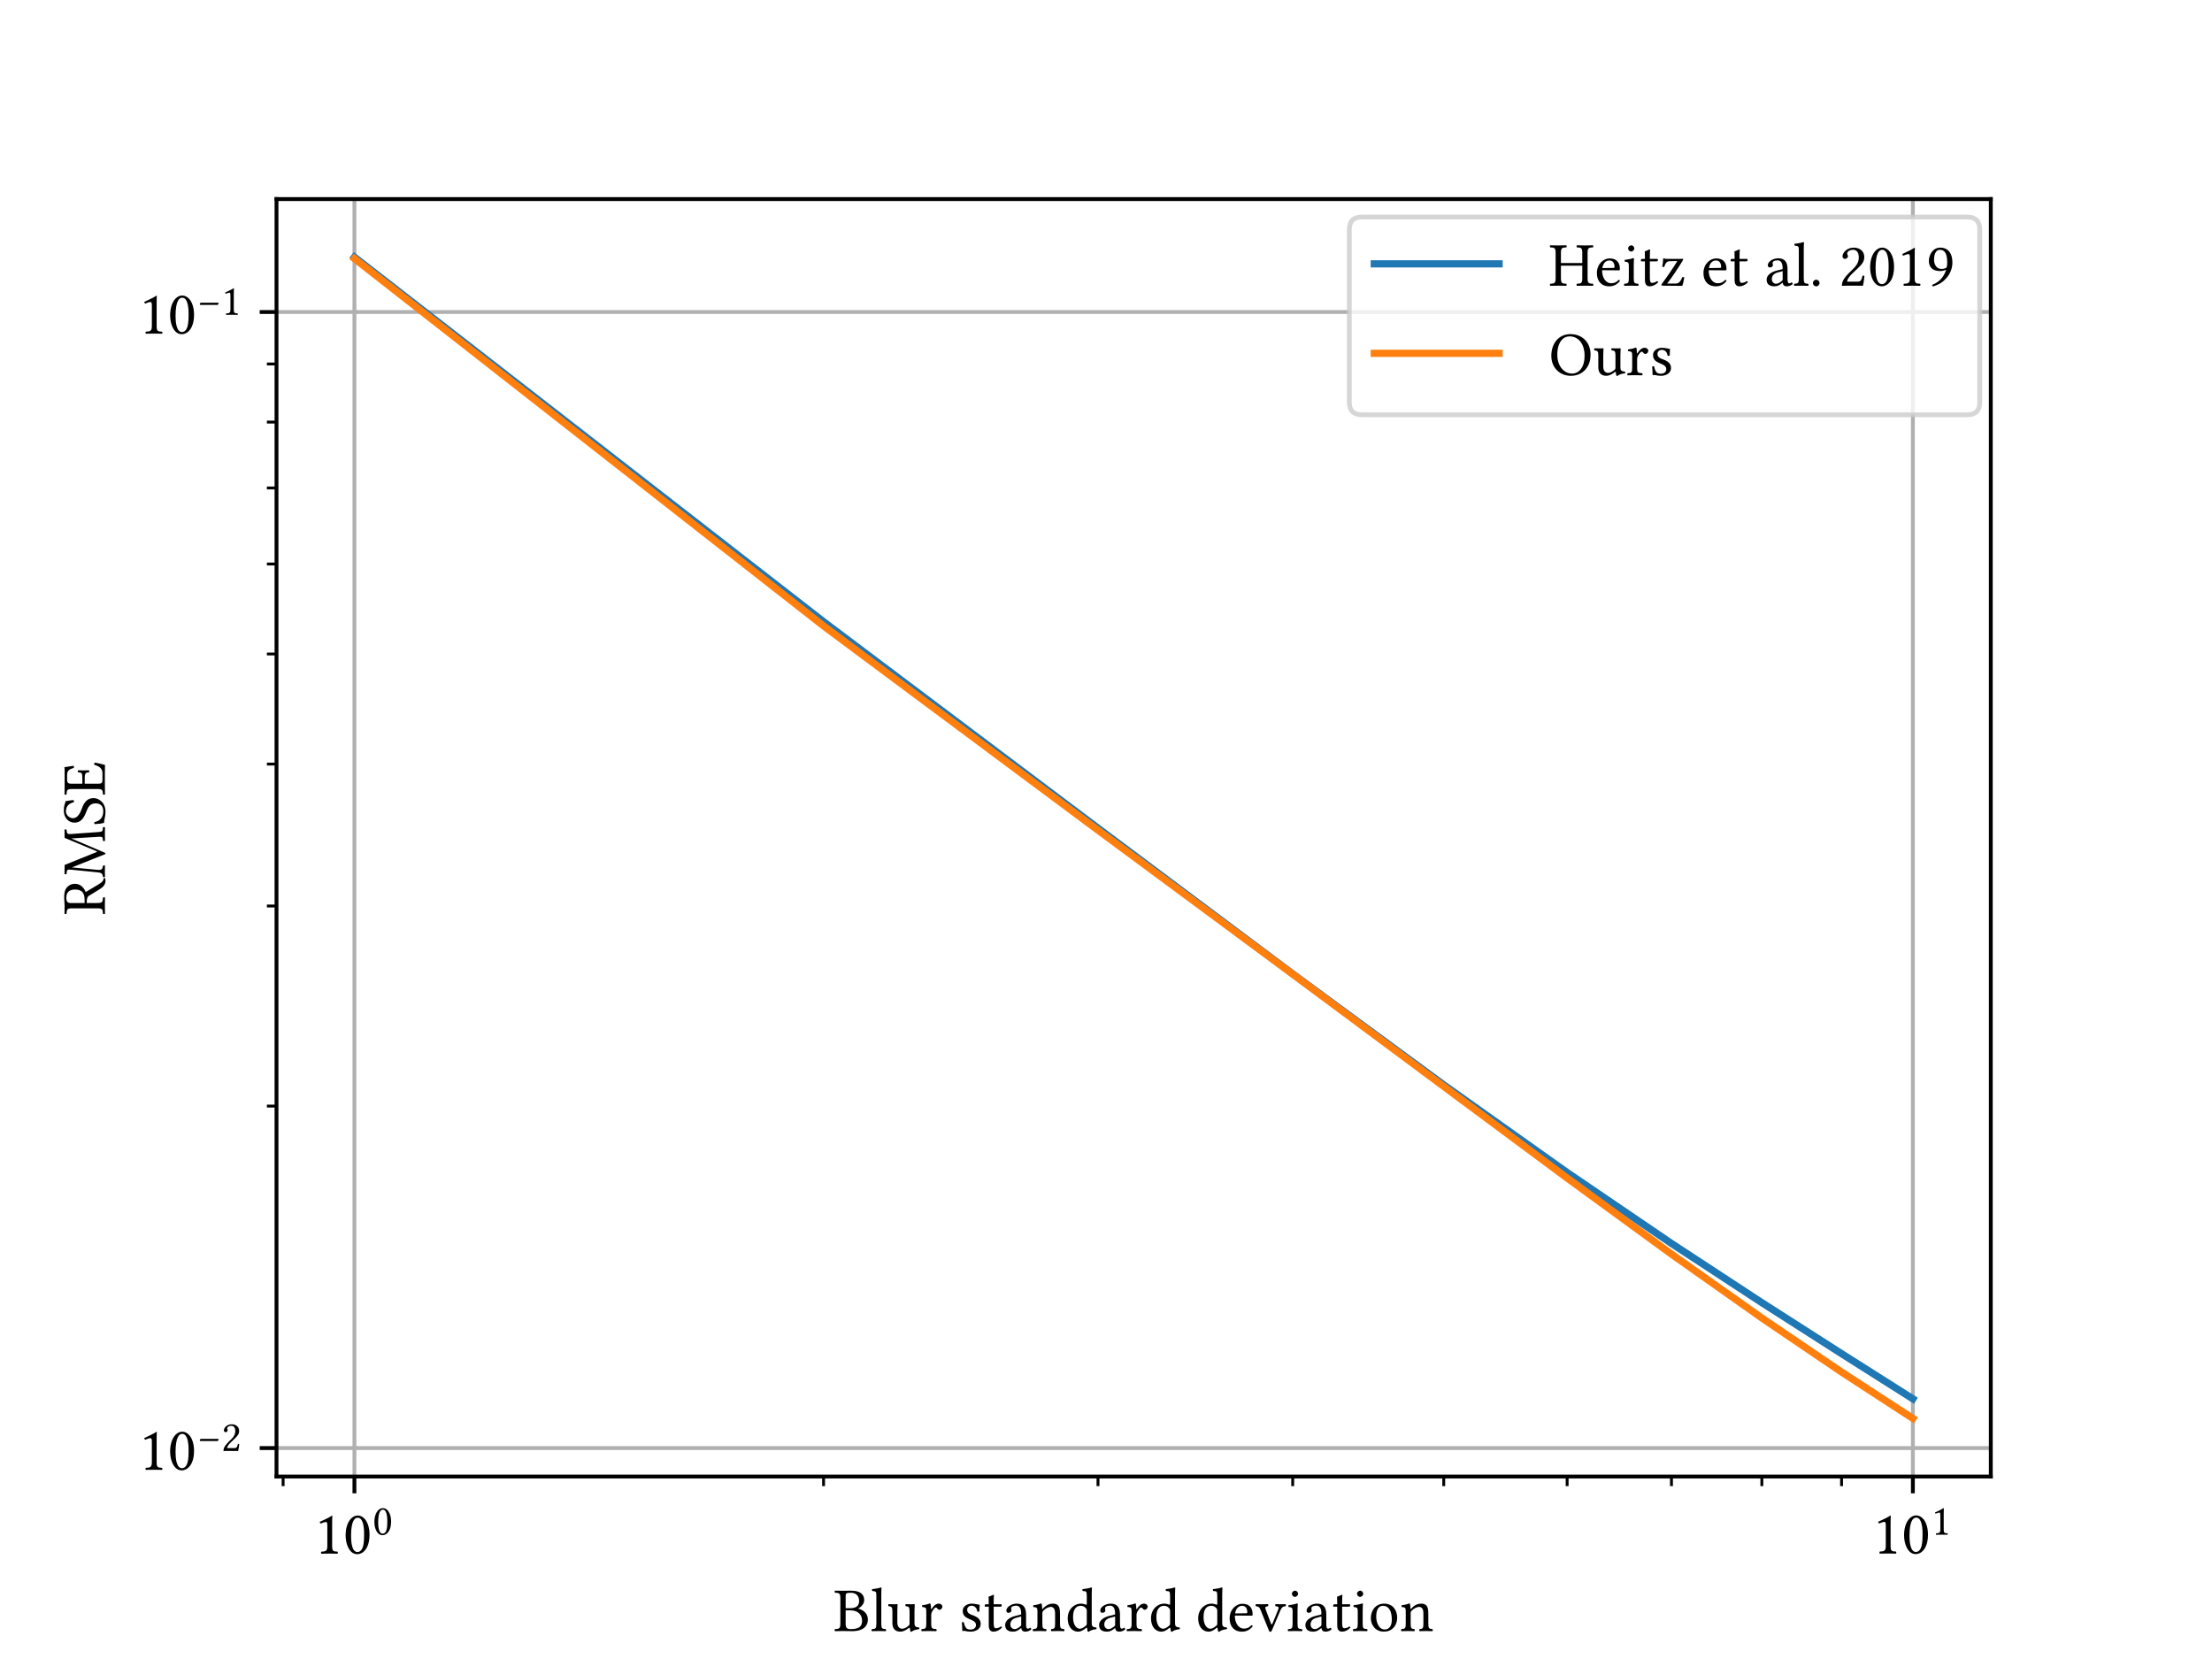 <?xml version="1.0" encoding="utf-8" standalone="no"?>
<!DOCTYPE svg PUBLIC "-//W3C//DTD SVG 1.1//EN"
  "http://www.w3.org/Graphics/SVG/1.1/DTD/svg11.dtd">
<!-- Created with matplotlib (https://matplotlib.org/) -->
<svg height="345.6pt" version="1.1" viewBox="0 0 460.8 345.6" width="460.8pt" xmlns="http://www.w3.org/2000/svg" xmlns:xlink="http://www.w3.org/1999/xlink">
 <defs>
  <style type="text/css">
*{stroke-linecap:butt;stroke-linejoin:round;}
  </style>
 </defs>
 <g id="figure_1">
  <g id="patch_1">
   <path d="M 0 345.6 
L 460.8 345.6 
L 460.8 0 
L 0 0 
z
" style="fill:#ffffff;"/>
  </g>
  <g id="axes_1">
   <g id="patch_2">
    <path d="M 57.6 307.584 
L 414.72 307.584 
L 414.72 41.472 
L 57.6 41.472 
z
" style="fill:#ffffff;"/>
   </g>
   <g id="matplotlib.axis_1">
    <g id="xtick_1">
     <g id="line2d_1">
      <path clip-path="url(#p12921c9804)" d="M 73.833 307.584 
L 73.833 41.472 
" style="fill:none;stroke:#b0b0b0;stroke-linecap:square;stroke-width:0.8;"/>
     </g>
     <g id="line2d_2">
      <defs>
       <path d="M 0 0 
L 0 3.5 
" id="ma6a645a3b0" style="stroke:#000000;stroke-width:0.8;"/>
      </defs>
      <g>
       <use style="stroke:#000000;stroke-width:0.8;" x="73.833" xlink:href="#ma6a645a3b0" y="307.584"/>
      </g>
     </g>
     <g id="text_1">
      <!-- $\mathdefault{10^{0}}$ -->
      <defs>
       <path d="M 28.797 12.203 
L 28.797 46.906 
C 28.797 52.906 28.906 59 29.094 60.297 
C 29.094 60.703 28.797 60.797 28.5 60.797 
C 22.906 57.297 17.703 54.906 8.906 50.797 
C 9 49.594 9.5 48.703 10.406 48.094 
C 14.906 50 17.203 50.594 19.094 50.594 
C 20.703 50.594 21.094 48.203 21.094 44.797 
L 21.094 12.203 
C 21.094 3.906 18.406 3.406 11.406 3.094 
C 10.797 2.5 10.797 0.406 11.406 -0.203 
C 16.297 -0.094 19.797 0 25.297 0 
C 30 0 32.5 -0.094 37.5 -0.203 
C 38.094 0.406 38.094 2.5 37.5 3.094 
C 30.5 3.406 28.797 3.906 28.797 12.203 
z
" id="LinLibertineO-49"/>
       <path d="M 23.203 57.5 
C 24.906 57.5 26.5 56.906 27.703 55.797 
C 30.797 53.203 33.5 45.594 33.5 32.203 
C 33.5 23 33.203 16.703 31.797 11.594 
C 29.594 3.406 24.703 2.5 22.906 2.5 
C 13.594 2.5 12.594 19.594 12.594 28.297 
C 12.594 52.906 18.703 57.5 23.203 57.5 
z
M 22.797 -1 
C 30.5 -1 42.203 6.797 42.203 30.297 
C 42.203 40.203 39.797 48.703 35.406 54.5 
C 32.703 57.906 28.594 61 23.203 61 
C 13.297 61 3.906 49.203 3.906 29.406 
C 3.906 18.703 7.094 8.594 12.594 3.203 
C 15.5 0.297 18.906 -1 22.797 -1 
z
" id="LinLibertineO-48"/>
      </defs>
      <g transform="translate(65.448 323.658)scale(0.13 -0.13)">
       <use transform="translate(0 0.134)" xlink:href="#LinLibertineO-49"/>
       <use transform="translate(46.5 0.134)" xlink:href="#LinLibertineO-48"/>
       <use transform="translate(93.754 30.3)scale(0.7)" xlink:href="#LinLibertineO-48"/>
      </g>
     </g>
    </g>
    <g id="xtick_2">
     <g id="line2d_3">
      <path clip-path="url(#p12921c9804)" d="M 398.487 307.584 
L 398.487 41.472 
" style="fill:none;stroke:#b0b0b0;stroke-linecap:square;stroke-width:0.8;"/>
     </g>
     <g id="line2d_4">
      <g>
       <use style="stroke:#000000;stroke-width:0.8;" x="398.487" xlink:href="#ma6a645a3b0" y="307.584"/>
      </g>
     </g>
     <g id="text_2">
      <!-- $\mathdefault{10^{1}}$ -->
      <g transform="translate(390.102 323.658)scale(0.13 -0.13)">
       <use transform="translate(0 0.277)" xlink:href="#LinLibertineO-49"/>
       <use transform="translate(46.5 0.277)" xlink:href="#LinLibertineO-48"/>
       <use transform="translate(93.754 30.442)scale(0.7)" xlink:href="#LinLibertineO-49"/>
      </g>
     </g>
    </g>
    <g id="xtick_3">
     <g id="line2d_5">
      <defs>
       <path d="M 0 0 
L 0 2 
" id="m48aa718a29" style="stroke:#000000;stroke-width:0.6;"/>
      </defs>
      <g>
       <use style="stroke:#000000;stroke-width:0.6;" x="58.977" xlink:href="#m48aa718a29" y="307.584"/>
      </g>
     </g>
    </g>
    <g id="xtick_4">
     <g id="line2d_6">
      <g>
       <use style="stroke:#000000;stroke-width:0.6;" x="171.563" xlink:href="#m48aa718a29" y="307.584"/>
      </g>
     </g>
    </g>
    <g id="xtick_5">
     <g id="line2d_7">
      <g>
       <use style="stroke:#000000;stroke-width:0.6;" x="228.732" xlink:href="#m48aa718a29" y="307.584"/>
      </g>
     </g>
    </g>
    <g id="xtick_6">
     <g id="line2d_8">
      <g>
       <use style="stroke:#000000;stroke-width:0.6;" x="269.294" xlink:href="#m48aa718a29" y="307.584"/>
      </g>
     </g>
    </g>
    <g id="xtick_7">
     <g id="line2d_9">
      <g>
       <use style="stroke:#000000;stroke-width:0.6;" x="300.757" xlink:href="#m48aa718a29" y="307.584"/>
      </g>
     </g>
    </g>
    <g id="xtick_8">
     <g id="line2d_10">
      <g>
       <use style="stroke:#000000;stroke-width:0.6;" x="326.463" xlink:href="#m48aa718a29" y="307.584"/>
      </g>
     </g>
    </g>
    <g id="xtick_9">
     <g id="line2d_11">
      <g>
       <use style="stroke:#000000;stroke-width:0.6;" x="348.198" xlink:href="#m48aa718a29" y="307.584"/>
      </g>
     </g>
    </g>
    <g id="xtick_10">
     <g id="line2d_12">
      <g>
       <use style="stroke:#000000;stroke-width:0.6;" x="367.025" xlink:href="#m48aa718a29" y="307.584"/>
      </g>
     </g>
    </g>
    <g id="xtick_11">
     <g id="line2d_13">
      <g>
       <use style="stroke:#000000;stroke-width:0.6;" x="383.632" xlink:href="#m48aa718a29" y="307.584"/>
      </g>
     </g>
    </g>
    <g id="text_3">
     <!-- Blur standard deviation -->
     <defs>
      <path d="M 19.094 55 
C 19.094 60.297 19.094 61.297 27.797 61.297 
C 33.406 61.297 40.703 58.297 40.703 48.094 
C 40.703 39.594 34.797 36.594 26.5 36.594 
L 19.094 36.594 
z
M 19.094 33.203 
L 26 33.203 
C 39.703 33.203 45.406 25.5 45.406 16.5 
C 45.406 9.203 42.594 3.094 27.406 3.094 
C 20.406 3.094 19.094 5.703 19.094 11.797 
z
M 14.797 64.5 
C 11.203 64.5 5.797 64.594 1.906 64.703 
C 1.297 64.094 1.297 62 1.906 61.406 
C 8.906 61.094 10.594 60.594 10.594 52.297 
L 10.594 12.203 
C 10.594 3.906 8.906 3.406 1.906 3.094 
C 1.297 2.5 1.297 0.406 1.906 -0.203 
C 5.797 -0.094 11.094 0 14.906 0 
C 18.406 0 21.094 -0.203 29.5 -0.203 
C 49.406 -0.203 54.703 9.797 54.703 18.406 
C 54.703 28 48 33.5 39.297 36 
L 39.297 36.203 
C 44.297 38.703 48.797 43.797 48.797 49.297 
C 48.797 56 45.906 64.703 27.297 64.703 
C 23.797 64.703 18.406 64.5 14.797 64.5 
z
" id="LinLibertineO-66"/>
      <path d="M 9.5 12.203 
C 9.5 3.906 8.406 3.406 2.297 3.094 
C 1.703 2.5 1.703 0.406 2.297 -0.203 
C 5.797 -0.094 9.5 0 13.5 0 
C 17.5 0 21.297 -0.094 24.594 -0.203 
C 25.203 0.406 25.203 2.5 24.594 3.094 
C 18.5 3.406 17.406 3.906 17.406 12.203 
L 17.406 58.297 
C 17.406 64.797 17.797 68.797 17.797 68.797 
C 17.797 69.5 17.406 69.797 16.5 69.797 
C 14 68.797 6.5 67.406 2.5 67.094 
C 2.297 66.297 2.5 64.703 3.094 64.094 
C 8.906 63.703 9.5 63.406 9.5 55.906 
z
" id="LinLibertineO-108"/>
      <path d="M 21.703 -1 
C 25.594 -1 30.297 1 35.203 5 
C 35.703 5.406 36.594 5.594 36.703 4.906 
C 36.906 2.297 37.797 -1 37.797 -1 
C 38.594 -1.297 39 -1.297 39.703 -1 
C 41.906 0.797 45.406 2.297 51.5 3 
C 52.094 3.594 52.094 5.094 51.5 5.703 
C 45.094 6.203 44.203 8.094 44.203 13 
L 44.203 32.203 
C 44.203 35.203 44.594 42.5 44.594 42.5 
C 44.594 42.797 44.297 43.094 43.797 43.094 
C 43.297 43 41.797 42.906 40.297 42.906 
C 37.094 42.906 33.5 43 30.094 43.094 
C 29.5 42.5 29.5 40.406 30.094 39.797 
C 35 39.5 36.297 38.297 36.297 31.703 
L 36.297 12.406 
C 36.297 10.5 36.094 9.703 34.703 8.5 
C 31 5.297 27.203 3.703 24.703 3.703 
C 21.703 3.703 16.703 5.094 16.703 14 
L 16.703 32.203 
C 16.703 35.203 17.094 42.5 17.094 42.5 
C 17.094 42.797 16.797 43.094 16.297 43.094 
C 15.797 43 14.297 42.906 12.797 42.906 
C 9.594 42.906 6 43 2.594 43.094 
C 2 42.5 2 40.406 2.594 39.797 
C 7.406 39.406 8.797 38.297 8.797 31.797 
L 8.797 12.594 
C 8.797 5.703 11.797 -1 21.703 -1 
z
" id="LinLibertineO-117"/>
      <path d="M 17.594 35.797 
C 17.406 39.797 17.203 42.297 16.797 43.406 
C 16.5 43.797 16.406 44.203 15.594 44.203 
C 12.797 43.094 10.203 42.203 3.297 41.297 
C 3.094 40.703 3.297 39.094 3.5 38.5 
C 8.906 38 10 37.5 10 31.703 
L 10 12.203 
C 10 3.906 8.797 3.5 2.594 3.094 
C 2 2.5 2 0.406 2.594 -0.203 
C 6.094 -0.094 10 0 14 0 
C 18 0 22.594 -0.094 26.094 -0.203 
C 26.703 0.406 26.703 2.5 26.094 3.094 
C 19.094 3.594 17.906 3.906 17.906 12.203 
L 17.906 26.094 
C 17.906 28.703 19.094 31 20.297 32.797 
C 21.406 34.406 23.703 37.703 24.906 37.703 
C 25.797 37.703 26.703 37.406 27.406 36.406 
C 28.203 35.406 29.297 34.094 31.094 34.094 
C 33.5 34.094 35.797 36.594 35.797 39.094 
C 35.797 41 34 43.906 29.797 43.906 
C 25.094 43.906 21 39.5 18.703 35.594 
C 18.094 34.5 17.594 35.297 17.594 35.797 
z
" id="LinLibertineO-114"/>
      <path id="LinLibertineO-32"/>
      <path d="M 4.797 13.797 
C 5.203 8.906 5.5 4.203 5.5 0 
C 6.5 0.203 7.5 0.297 8 0.297 
C 8.703 0.297 9.297 0.297 10 0.094 
C 12.703 -0.594 15.406 -1 19.094 -1 
C 24.703 -1 35 1.703 35 11.594 
C 35 18.406 30.094 22.406 23.297 24.906 
C 17.203 27.094 13.297 28.703 13.297 34.203 
C 13.297 38.297 16.906 40.594 20.297 40.594 
C 22.5 40.594 28.297 39.797 29.594 31.297 
C 30.203 30.703 32.203 30.797 32.797 31.406 
C 33.094 35 33.297 38.703 33.406 42 
C 30.297 42.5 25.5 43.906 20.297 43.906 
C 12.906 43.906 6.203 39.094 6.203 32.703 
C 6.203 25.406 9.5 22.297 17.203 19.094 
C 25.5 15.703 27.406 13.594 27.406 9.297 
C 27.406 4.406 22.594 2.297 18.906 2.297 
C 15 2.297 12.797 3.594 11.797 4.703 
C 9.594 7 8.5 11.406 7.906 13.906 
C 7.297 14.5 5.406 14.406 4.797 13.797 
z
" id="LinLibertineO-115"/>
      <path d="M 4.297 42.906 
C 2.906 42.906 2.5 41.703 2.5 40.906 
L 2.5 39.594 
C 2.5 39.094 2.594 39 3 39 
L 8.906 39 
L 8.906 8.906 
C 8.906 1.797 12 -1 16.594 -1 
C 21.203 -1 26.203 1.203 30.094 5.594 
C 29.906 6.594 29.297 7.203 28.297 7.297 
C 25.703 5.297 22.703 4.5 20.094 4.5 
C 17.406 4.5 16.797 7.5 16.797 13.703 
L 16.797 39 
L 27.203 39 
C 28.203 39 29.594 39.406 29.594 40.297 
L 29.594 42.297 
C 29.594 42.703 29.297 42.906 28.797 42.906 
L 16.797 42.906 
L 16.797 46.797 
C 16.797 53.297 17.203 57.297 17.203 57.297 
C 17.203 57.906 16.906 58.094 16.406 58.094 
C 15.906 58.094 15.094 57.703 14.203 57.203 
C 13 56.594 12 56.203 10.797 55.797 
C 9.594 55.5 8.594 55.094 8.594 54.5 
C 8.594 53.297 8.906 54 8.906 42.906 
z
" id="LinLibertineO-116"/>
      <path d="M 29.297 23.297 
L 29.297 10.094 
C 29.297 8.797 28.703 8.094 27.906 7.5 
C 25.297 5.406 21.906 3.094 19.094 3.094 
C 14.094 3.094 11.906 7.094 11.906 10.203 
C 11.906 14.703 14 19.297 21.406 21.203 
z
M 29.297 4.797 
C 29.906 1.703 30.906 -1 36 -1 
C 39.797 -1 43.406 0.703 45.5 2.703 
C 45.297 3.906 44.906 4.703 43.797 5.406 
C 43 4.703 41.297 3.797 40.094 3.797 
C 37.203 3.797 37.094 7.703 37.094 12.297 
L 37.094 27 
C 37.094 41.203 29.297 43.906 22 43.906 
C 13.797 43.906 5.5 38.5 5.5 32.797 
C 5.5 30.406 6.703 29.203 9 29.203 
C 11.906 29.203 13.703 31.297 13.703 32.594 
C 13.703 33.297 13.594 34 13.406 34.406 
C 13.297 34.703 13.203 35.297 13.203 36.406 
C 13.203 39.5 17.406 40.594 21.203 40.594 
C 24.594 40.594 29.297 38.906 29.297 27.594 
C 29.297 26.906 29 26.5 28.703 26.406 
L 20.094 24.297 
C 10.5 21.906 3.594 16.594 3.594 9.797 
C 3.594 1.594 9.203 -1 16.203 -1 
C 19.594 -1 22.703 -0.203 27.094 3.203 
L 29.094 4.797 
z
" id="LinLibertineO-97"/>
      <path d="M 18.406 35.797 
C 17.703 35.094 17.203 34.797 17.203 35.797 
C 17.094 38.5 16.797 42.297 16.406 43.406 
C 16.094 43.797 16 44.203 15.203 44.203 
C 12.406 43.094 9.797 42.203 2.906 41.297 
C 2.703 40.703 2.906 39.094 3.094 38.5 
C 8.5 38 9.594 37.5 9.594 31.703 
L 9.594 12.203 
C 9.594 4 8.594 3.594 2.594 3.094 
C 2 2.5 2 0.406 2.594 -0.203 
C 5.594 -0.094 9.594 0 13.594 0 
C 17.594 0 20.594 -0.094 23.594 -0.203 
C 24.203 0.406 24.203 2.5 23.594 3.094 
C 18.5 3.594 17.5 4 17.5 12.203 
L 17.5 28.594 
C 17.5 30.703 18.406 31.906 19.203 32.797 
C 23 36.5 27.5 38.703 31.406 38.703 
C 33.406 38.703 35.5 37.406 36.703 35.094 
C 37.703 33.094 37.906 30.406 37.906 27.406 
L 37.906 12.203 
C 37.906 4 36.906 3.594 31.703 3.094 
C 31.203 2.5 31.203 0.406 31.703 -0.203 
C 34.703 -0.094 37.906 0 41.906 0 
C 45.906 0 49.5 -0.094 52.5 -0.203 
C 53 0.406 53 2.5 52.5 3.094 
C 46.906 3.594 45.797 4 45.797 12.203 
L 45.797 27.094 
C 45.797 32.594 45.406 37.406 43.094 40.5 
C 41.406 42.703 38.297 43.906 34.797 43.906 
C 29.906 43.906 24.297 42.594 18.406 35.797 
z
" id="LinLibertineO-110"/>
      <path d="M 34.5 12.406 
C 34.5 10.5 34.297 9.703 32.906 8.5 
C 29.203 5.297 26 3.703 23.5 3.703 
C 18.094 3.703 12.5 9.594 12.5 22.094 
C 12.5 29.297 13.906 33.297 15.406 35.406 
C 18.5 40.094 22.703 40.406 24.703 40.406 
C 28.297 40.406 30.797 39.094 32.797 36.797 
C 34.203 35.203 34.5 34.5 34.5 31.406 
z
M 33.406 5 
C 33.797 5.406 34.797 5.594 34.906 4.906 
C 35.094 2.406 36 -1 36 -1 
C 36.797 -1.297 37.297 -1.297 37.906 -1 
C 40.094 0.797 43.594 2.297 49.703 3 
C 50.297 3.594 50.297 5.094 49.703 5.703 
C 43.297 6.203 42.406 8.094 42.406 13 
L 42.406 58.297 
C 42.406 64.797 42.797 68.797 42.797 68.797 
C 42.797 69.5 42.406 69.797 41.5 69.797 
C 39 68.797 31.5 67.406 27.5 67.094 
C 27.297 66.297 27.5 64.703 28.094 64.094 
C 33.297 63.797 34.5 64.297 34.5 55.906 
L 34.5 43.094 
C 34.5 42.406 34.297 42.203 33.594 42.203 
C 33.203 42.203 29.094 43.906 25.797 43.906 
C 19.203 43.906 14.797 41.703 10.797 37.906 
C 6.5 33.594 3.906 27.703 3.906 20.297 
C 3.906 8 10.094 -1 20.906 -1 
C 24.797 -1 28.5 1 33.406 5 
z
" id="LinLibertineO-100"/>
      <path d="M 12.406 28.203 
C 14.297 39.5 21.297 40.406 23.703 40.406 
C 27.5 40.406 32 38.297 32 29.906 
C 32 29 31.594 28.5 30.5 28.5 
z
M 38.594 9.297 
C 34.906 5.5 32 3.906 26.203 3.906 
C 22.594 3.906 18.406 6 15.297 11.094 
C 13.297 14.406 12.094 19 12.094 24.797 
L 38.703 24.594 
C 39.906 24.594 40.594 25.203 40.594 26.297 
C 40.594 34.703 37.594 43.703 23.703 43.703 
C 15 43.703 3.703 35.406 3.703 20.203 
C 3.703 14.594 5.094 9.203 8.406 5.406 
C 11.797 1.406 16.5 -1 23.703 -1 
C 31.297 -1 36.703 2.5 40.703 7.703 
C 40.406 8.703 39.797 9.203 38.594 9.297 
z
" id="LinLibertineO-101"/>
      <path d="M 32.5 39.797 
C 37.906 39.406 38.406 38.094 36.297 33.094 
L 28.297 13.5 
C 26.594 9.5 26.094 9.594 24.594 13.797 
L 17.297 33.094 
C 15.594 37.906 15.094 39.094 20.5 39.797 
C 21.094 40.406 21.094 42.5 20.5 43.094 
C 17.203 43 13.703 42.906 10.406 42.906 
C 7.094 42.906 4.094 43 1.094 43.094 
C 0.5 42.5 0.5 40.406 1.094 39.797 
C 6.406 39.094 7.094 37.5 9.094 32.5 
L 21.906 0.906 
C 22.5 -0.594 23.094 -1.203 24.406 -1.203 
C 25.406 -1.203 26 -0.594 26.797 1.094 
L 40.094 32.406 
C 42 36.703 43.094 39.297 48.703 39.797 
C 49.297 40.406 49.297 42.5 48.703 43.094 
C 46.703 43 44.297 42.906 41.703 42.906 
C 38.406 42.906 35 43 32.5 43.094 
C 31.906 42.5 31.906 40.406 32.5 39.797 
z
" id="LinLibertineO-118"/>
      <path d="M 9 59.906 
C 9 57.297 11.406 54.703 13.797 54.703 
C 16.594 54.703 19 57.297 19 59.5 
C 19 61.906 16.906 64.703 14.203 64.703 
C 11.797 64.703 9 62.297 9 59.906 
z
M 18.094 12.203 
L 18.094 32.094 
C 18.094 37.094 18.5 43.5 18.5 43.5 
C 18.5 43.906 18 44.203 17.203 44.203 
C 14.297 43.094 10.406 42.203 3.5 41.297 
C 3.297 40.703 3.5 39.094 3.703 38.5 
C 9.094 37.906 10.203 37.406 10.203 31.703 
L 10.203 12.203 
C 10.203 3.906 9.094 3.594 3 3.094 
C 2.406 2.5 2.406 0.406 3 -0.203 
C 6.297 -0.094 10.203 0 14.203 0 
C 18.203 0 22 -0.094 25.297 -0.203 
C 25.906 0.406 25.906 2.5 25.297 3.094 
C 19.203 3.5 18.094 3.906 18.094 12.203 
z
" id="LinLibertineO-105"/>
      <path d="M 4.094 20.5 
C 4.094 10.297 10.906 -1 25.094 -1 
C 31.5 -1 36.297 1.203 39.703 4.594 
C 44.203 8.906 46.297 15.203 46.297 21.406 
C 46.297 31.797 40.594 43.906 25.297 43.906 
C 18.703 43.906 13.203 41.203 9.594 36.906 
C 6 32.594 4.094 26.797 4.094 20.5 
z
M 23.797 40.406 
C 32.406 40.406 37.703 32.594 37.703 18.203 
C 37.703 5.594 31.203 2.5 26.5 2.5 
C 16.094 2.5 12.703 15.094 12.703 22.797 
C 12.703 31.5 14.797 40.406 23.797 40.406 
z
" id="LinLibertineO-111"/>
     </defs>
     <g transform="translate(173.683 339.774)scale(0.13 -0.13)">
      <use xlink:href="#LinLibertineO-66"/>
      <use x="58.8" xlink:href="#LinLibertineO-108"/>
      <use x="85.2" xlink:href="#LinLibertineO-117"/>
      <use x="138.3" xlink:href="#LinLibertineO-114"/>
      <use x="175.5" xlink:href="#LinLibertineO-32"/>
      <use x="200.5" xlink:href="#LinLibertineO-115"/>
      <use x="239.5" xlink:href="#LinLibertineO-116"/>
      <use x="271.1" xlink:href="#LinLibertineO-97"/>
      <use x="316.8" xlink:href="#LinLibertineO-110"/>
      <use x="371" xlink:href="#LinLibertineO-100"/>
      <use x="421.6" xlink:href="#LinLibertineO-97"/>
      <use x="467.3" xlink:href="#LinLibertineO-114"/>
      <use x="504.5" xlink:href="#LinLibertineO-100"/>
      <use x="555.1" xlink:href="#LinLibertineO-32"/>
      <use x="580.1" xlink:href="#LinLibertineO-100"/>
      <use x="630.7" xlink:href="#LinLibertineO-101"/>
      <use x="675.4" xlink:href="#LinLibertineO-118"/>
      <use x="725.1" xlink:href="#LinLibertineO-105"/>
      <use x="752.2" xlink:href="#LinLibertineO-97"/>
      <use x="797.9" xlink:href="#LinLibertineO-116"/>
      <use x="829.5" xlink:href="#LinLibertineO-105"/>
      <use x="856.6" xlink:href="#LinLibertineO-111"/>
      <use x="907" xlink:href="#LinLibertineO-110"/>
     </g>
    </g>
   </g>
   <g id="matplotlib.axis_2">
    <g id="ytick_1">
     <g id="line2d_14">
      <path clip-path="url(#p12921c9804)" d="M 57.6 301.658 
L 414.72 301.658 
" style="fill:none;stroke:#b0b0b0;stroke-linecap:square;stroke-width:0.8;"/>
     </g>
     <g id="line2d_15">
      <defs>
       <path d="M 0 0 
L -3.5 0 
" id="m87effcfe29" style="stroke:#000000;stroke-width:0.8;"/>
      </defs>
      <g>
       <use style="stroke:#000000;stroke-width:0.8;" x="57.6" xlink:href="#m87effcfe29" y="301.658"/>
      </g>
     </g>
     <g id="text_4">
      <!-- $\mathdefault{10^{-2}}$ -->
      <defs>
       <path d="M 46.297 22.594 
C 47.594 22.594 49 24.906 49 25.906 
C 49 26.703 48.594 27.594 47.594 27.594 
L 8.5 27.594 
C 7.297 27.594 6 25.703 6 24.203 
C 6 23.406 6.594 22.594 7.5 22.594 
z
" id="LinLibertineO-8722"/>
       <path d="M 6.094 46.797 
C 6.094 44.703 8 42.906 10.094 42.906 
C 11.797 42.906 14.797 44.594 14.797 46.906 
C 14.797 47.703 14.594 48.297 14.406 49 
C 14.203 49.703 13.594 50.594 13.594 51.406 
C 13.594 53.906 16.203 57.5 23.5 57.5 
C 27.094 57.5 32.203 55 32.203 45.406 
C 32.203 39 29.906 33.797 24 27.797 
L 16.594 20.5 
C 6.797 10.5 5.203 5.703 5.203 -0.203 
C 5.203 -0.203 10.297 0 13.5 0 
L 31 0 
C 34.203 0 38.797 -0.203 38.797 -0.203 
C 40.094 5.094 41.094 12.594 41.203 15.594 
C 40.594 16.094 39.297 16.297 38.297 16.094 
C 36.594 9 34.906 6.5 31.297 6.5 
L 13.5 6.5 
C 13.5 11.297 20.406 18.094 20.906 18.594 
L 31 28.297 
C 36.703 33.797 41 38.203 41 45.797 
C 41 56.594 32.203 61 24.094 61 
C 13 61 6.094 52.797 6.094 46.797 
z
" id="LinLibertineO-50"/>
      </defs>
      <g transform="translate(28.89 306.195)scale(0.13 -0.13)">
       <use transform="translate(0 0.134)" xlink:href="#LinLibertineO-49"/>
       <use transform="translate(46.5 0.134)" xlink:href="#LinLibertineO-48"/>
       <use transform="translate(93.754 30.3)scale(0.7)" xlink:href="#LinLibertineO-8722"/>
       <use transform="translate(132.254 30.3)scale(0.7)" xlink:href="#LinLibertineO-50"/>
      </g>
     </g>
    </g>
    <g id="ytick_2">
     <g id="line2d_16">
      <path clip-path="url(#p12921c9804)" d="M 57.6 64.993 
L 414.72 64.993 
" style="fill:none;stroke:#b0b0b0;stroke-linecap:square;stroke-width:0.8;"/>
     </g>
     <g id="line2d_17">
      <g>
       <use style="stroke:#000000;stroke-width:0.8;" x="57.6" xlink:href="#m87effcfe29" y="64.993"/>
      </g>
     </g>
     <g id="text_5">
      <!-- $\mathdefault{10^{-1}}$ -->
      <g transform="translate(28.89 69.53)scale(0.13 -0.13)">
       <use transform="translate(0 0.277)" xlink:href="#LinLibertineO-49"/>
       <use transform="translate(46.5 0.277)" xlink:href="#LinLibertineO-48"/>
       <use transform="translate(93.754 30.442)scale(0.7)" xlink:href="#LinLibertineO-8722"/>
       <use transform="translate(132.254 30.442)scale(0.7)" xlink:href="#LinLibertineO-49"/>
      </g>
     </g>
    </g>
    <g id="ytick_3">
     <g id="line2d_18">
      <defs>
       <path d="M 0 0 
L -2 0 
" id="ma6f867c471" style="stroke:#000000;stroke-width:0.6;"/>
      </defs>
      <g>
       <use style="stroke:#000000;stroke-width:0.6;" x="57.6" xlink:href="#ma6f867c471" y="230.415"/>
      </g>
     </g>
    </g>
    <g id="ytick_4">
     <g id="line2d_19">
      <g>
       <use style="stroke:#000000;stroke-width:0.6;" x="57.6" xlink:href="#ma6f867c471" y="188.74"/>
      </g>
     </g>
    </g>
    <g id="ytick_5">
     <g id="line2d_20">
      <g>
       <use style="stroke:#000000;stroke-width:0.6;" x="57.6" xlink:href="#ma6f867c471" y="159.172"/>
      </g>
     </g>
    </g>
    <g id="ytick_6">
     <g id="line2d_21">
      <g>
       <use style="stroke:#000000;stroke-width:0.6;" x="57.6" xlink:href="#ma6f867c471" y="136.237"/>
      </g>
     </g>
    </g>
    <g id="ytick_7">
     <g id="line2d_22">
      <g>
       <use style="stroke:#000000;stroke-width:0.6;" x="57.6" xlink:href="#ma6f867c471" y="117.497"/>
      </g>
     </g>
    </g>
    <g id="ytick_8">
     <g id="line2d_23">
      <g>
       <use style="stroke:#000000;stroke-width:0.6;" x="57.6" xlink:href="#ma6f867c471" y="101.653"/>
      </g>
     </g>
    </g>
    <g id="ytick_9">
     <g id="line2d_24">
      <g>
       <use style="stroke:#000000;stroke-width:0.6;" x="57.6" xlink:href="#ma6f867c471" y="87.929"/>
      </g>
     </g>
    </g>
    <g id="ytick_10">
     <g id="line2d_25">
      <g>
       <use style="stroke:#000000;stroke-width:0.6;" x="57.6" xlink:href="#ma6f867c471" y="75.823"/>
      </g>
     </g>
    </g>
    <g id="text_6">
     <!-- RMSE -->
     <defs>
      <path d="M 27.203 61.797 
C 33.297 61.797 40.5 59.594 40.5 47.797 
C 40.5 35.297 33.406 32.5 23.703 32.5 
L 18.906 32.5 
L 18.906 55.406 
C 18.906 58.297 20.094 61.797 27.203 61.797 
z
M 18.906 12.203 
L 18.906 29.094 
C 27.297 29.094 29.094 27.594 30.594 25.297 
L 41.297 7.906 
C 44.094 3.203 48.5 -1 54.5 -1 
C 56 -1 57.703 -0.797 58.703 -0.297 
C 59 0.297 59 1.297 58.594 2.094 
C 54.094 2.094 51.594 5.406 49 9.797 
L 36.406 30.797 
C 40.703 32.203 49.703 37.406 49.703 47.906 
C 49.703 52.906 48 57 44.406 60.406 
C 39.594 64.906 33.406 65.203 27.094 65.203 
C 22.406 65.203 18.203 64.5 14.594 64.5 
C 11.094 64.5 6.406 64.594 1.703 64.703 
C 1.094 64.094 1.094 62 1.703 61.406 
C 8.703 61.094 10.406 60.594 10.406 52.297 
L 10.406 12.203 
C 10.406 3.906 8.703 3.406 1.703 3.094 
C 1.094 2.5 1.094 0.406 1.703 -0.203 
C 6.203 -0.094 10.797 0 14.703 0 
C 18.406 0 23.203 -0.094 27.594 -0.203 
C 28.203 0.406 28.203 2.5 27.594 3.094 
C 20.594 3.406 18.906 3.906 18.906 12.203 
z
" id="LinLibertineO-82"/>
      <path d="M 66.203 11.594 
C 66.703 3.5 66.406 3.406 59.906 3.094 
C 59.297 2.5 59.297 0.406 59.906 -0.203 
C 63.594 -0.094 67.594 0 70.594 0 
C 73.594 0 78.094 -0.094 81.5 -0.203 
C 82.094 0.406 82.094 2.5 81.5 3.094 
C 74.703 3.406 74.297 3.797 73.797 12.094 
L 70.797 54.203 
C 70.406 59.594 70.906 61 77.703 61.406 
C 78.297 62 78.297 64.094 77.703 64.703 
L 64.594 64.5 
L 43.406 13.797 
C 43 12.797 42.703 12.406 42.5 12.406 
C 42.297 12.406 42 12.906 41.703 13.703 
L 21.203 64.5 
L 6.703 64.703 
C 6.094 64.094 6.094 62 6.703 61.406 
C 13.594 61 14.203 60.797 13.5 53.297 
L 9.406 12.094 
C 8.906 6.094 7.703 3.594 2 3.094 
C 1.406 2.5 1.406 0.406 2 -0.203 
C 5 -0.094 8.203 0 10.594 0 
C 13 0 17 -0.094 20 -0.203 
C 20.594 0.406 20.594 2.5 20 3.094 
C 13.406 3.594 12.797 6.594 13.406 12.297 
L 17.203 52.406 
L 17.406 52.406 
L 38.094 0.5 
C 38.297 -0.297 39 -1 39.594 -1 
C 40.203 -1 40.594 -0.297 41 0.5 
L 63.5 53.406 
L 63.703 53.406 
z
" id="LinLibertineO-77"/>
      <path d="M 39.406 63.094 
C 33.594 63.906 33.906 65.797 24.094 65.797 
C 14 65.797 5.094 59.094 5.094 48.5 
C 5.094 37.906 13.703 33.094 22.5 29.797 
C 28.594 27.406 36 24.594 36 14.906 
C 36 6.797 31.406 2.594 23.5 2.594 
C 14.094 2.594 8.094 6.797 5.906 16.797 
C 4.703 17.203 3.594 17 2.703 16.5 
C 3.094 8.797 3.5 6.203 4.703 1.297 
C 11 1.297 13.703 -1 22.594 -1 
C 27.203 -1 31.5 0.094 35 2.203 
C 40.703 5.797 44.406 12 44.406 18.406 
C 44.406 29 36.297 33.703 28.094 36.703 
C 22.203 39 12.203 42.703 12.203 51.203 
C 12.203 56.797 17.297 62.406 23.094 62.406 
C 32.906 62.406 36 56.203 38 49.594 
C 39 49.406 40.297 49.5 41.203 50.203 
C 40.906 55 40.5 57.797 39.406 63.094 
z
" id="LinLibertineO-83"/>
      <path d="M 28.094 36.094 
L 19 36.094 
L 19 54.094 
C 19 58.5 20.203 60.5 25.594 60.5 
L 33.094 60.5 
C 40.594 60.5 42.203 56.5 44.406 49.594 
C 45.594 49.406 46.703 49.594 47.703 50.094 
C 47.203 54.203 45.703 63.797 45.5 64.594 
C 45.5 64.797 45.406 64.906 45.094 64.906 
C 43.406 64.594 42.594 64.5 40.203 64.5 
L 14.703 64.5 
C 11.594 64.5 5.797 64.594 1.797 64.703 
C 1.203 64.094 1.203 62 1.797 61.406 
C 8.797 61.094 10.5 60.594 10.5 52.297 
L 10.5 12.203 
C 10.5 3.906 8.797 3.406 1.797 3.094 
C 1.203 2.5 1.203 0.406 1.797 -0.203 
C 5.5 -0.094 11.5 0 14.797 0 
L 36.297 0 
C 41.094 0 49.094 -0.203 49.094 -0.203 
C 50.5 4.797 52 11.406 52.797 16.5 
C 51.703 17 50.594 17.297 49.297 17 
C 47.297 9.797 43.797 3.906 36.203 3.906 
L 24.594 3.906 
C 20.406 3.906 19 5.5 19 10.203 
L 19 32.297 
L 28.094 32.297 
C 36.594 32.297 36.906 30 37.203 25.5 
C 37.797 24.906 39.906 24.906 40.5 25.5 
C 40.406 28.094 40.297 30.797 40.297 34.297 
C 40.297 37.094 40.406 40.5 40.5 42.906 
C 39.906 43.5 37.797 43.5 37.203 42.906 
C 36.906 37.406 36.594 36.094 28.094 36.094 
z
" id="LinLibertineO-69"/>
     </defs>
     <g transform="translate(21.847 190.571)rotate(-90)scale(0.13 -0.13)">
      <use xlink:href="#LinLibertineO-82"/>
      <use x="58.7" xlink:href="#LinLibertineO-77"/>
      <use x="142.6" xlink:href="#LinLibertineO-83"/>
      <use x="191.1" xlink:href="#LinLibertineO-69"/>
     </g>
    </g>
   </g>
   <g id="line2d_26">
    <path clip-path="url(#p12921c9804)" d="M 73.833 53.568 
L 171.563 129.51 
L 228.732 172.525 
L 269.294 202.875 
L 300.757 226.001 
L 326.463 244.255 
L 348.198 259.036 
L 367.025 271.367 
L 383.632 281.992 
L 398.487 291.403 
" style="fill:none;stroke:#1f77b4;stroke-linecap:square;stroke-width:1.5;"/>
   </g>
   <g id="line2d_27">
    <path clip-path="url(#p12921c9804)" d="M 73.833 53.866 
L 171.563 130.391 
L 228.732 172.939 
L 269.294 202.932 
L 300.757 226.322 
L 326.463 245.403 
L 348.198 261.258 
L 367.025 274.557 
L 383.632 285.82 
L 398.487 295.488 
" style="fill:none;stroke:#ff7f0e;stroke-linecap:square;stroke-width:1.5;"/>
   </g>
   <g id="patch_3">
    <path d="M 57.6 307.584 
L 57.6 41.472 
" style="fill:none;stroke:#000000;stroke-linecap:square;stroke-linejoin:miter;stroke-width:0.8;"/>
   </g>
   <g id="patch_4">
    <path d="M 414.72 307.584 
L 414.72 41.472 
" style="fill:none;stroke:#000000;stroke-linecap:square;stroke-linejoin:miter;stroke-width:0.8;"/>
   </g>
   <g id="patch_5">
    <path d="M 57.6 307.584 
L 414.72 307.584 
" style="fill:none;stroke:#000000;stroke-linecap:square;stroke-linejoin:miter;stroke-width:0.8;"/>
   </g>
   <g id="patch_6">
    <path d="M 57.6 41.472 
L 414.72 41.472 
" style="fill:none;stroke:#000000;stroke-linecap:square;stroke-linejoin:miter;stroke-width:0.8;"/>
   </g>
  </g>
  <g id="legend_1">
   <g id="patch_7">
    <path d="M 283.688 86.4 
L 409.814 86.4 
Q 412.414 86.4 412.414 83.8 
L 412.414 47.814 
Q 412.414 45.214 409.814 45.214 
L 283.688 45.214 
Q 281.088 45.214 281.088 47.814 
L 281.088 83.8 
Q 281.088 86.4 283.688 86.4 
z
" style="fill:#ffffff;opacity:0.8;stroke:#cccccc;stroke-linejoin:miter;"/>
   </g>
   <g id="line2d_28">
    <path d="M 286.288 54.964 
L 312.288 54.964 
" style="fill:none;stroke:#1f77b4;stroke-linecap:square;stroke-width:1.5;"/>
   </g>
   <g id="line2d_29"/>
   <g id="text_7">
    <!-- Heitz et al. 2019 -->
    <defs>
     <path d="M 61.797 12.203 
L 61.797 52.297 
C 61.797 60.594 63.5 61.094 70.5 61.406 
C 71.094 62 71.094 64.094 70.5 64.703 
C 66.406 64.594 61.297 64.5 57.5 64.5 
C 53.703 64.5 49 64.594 44.594 64.703 
C 44 64.094 44 62 44.594 61.406 
C 51.594 61.094 53.297 60.594 53.297 52.297 
L 53.297 36.297 
L 19.094 36.297 
L 19.094 52.297 
C 19.094 60.594 20.797 61.094 27.797 61.406 
C 28.406 62 28.406 64.094 27.797 64.703 
C 24 64.594 19.906 64.5 14.797 64.5 
C 9.797 64.5 5.703 64.594 1.906 64.703 
C 1.297 64.094 1.297 62 1.906 61.406 
C 8.906 61.094 10.594 60.594 10.594 52.297 
L 10.594 12.203 
C 10.594 3.906 8.906 3.406 1.906 3.094 
C 1.297 2.5 1.297 0.406 1.906 -0.203 
C 6.297 -0.094 11.094 0 14.906 0 
C 18.5 0 23.406 -0.094 27.797 -0.203 
C 28.406 0.406 28.406 2.5 27.797 3.094 
C 20.797 3.406 19.094 3.906 19.094 12.203 
L 19.094 32.094 
L 53.297 32.094 
L 53.297 12.203 
C 53.297 3.906 51.594 3.406 44.594 3.094 
C 44 2.5 44 0.406 44.594 -0.203 
C 49.094 -0.094 53.797 0 57.594 0 
C 61.297 0 66.094 -0.094 70.5 -0.203 
C 71.094 0.406 71.094 2.5 70.5 3.094 
C 63.5 3.406 61.797 3.906 61.797 12.203 
z
" id="LinLibertineO-72"/>
     <path d="M 7.094 43.906 
C 6.797 43.906 6.5 43.5 6.5 43.297 
C 6.406 38.797 5.906 35.297 5 30.406 
C 5.797 30 7.094 29.797 8.297 30.094 
C 10.297 37.406 13.406 39.094 16.406 39.203 
L 29.203 39.5 
C 22.406 28.094 12.406 13.703 4.594 3.203 
C 3.703 2 3.703 1.703 3.703 1.203 
C 3.703 0.5 4.5 0 6 0 
L 37.203 -0.297 
C 38.406 3.094 39.703 8.297 40.406 13.297 
C 39.703 13.594 38.594 13.906 37.406 13.906 
L 36 11 
C 33.406 5.703 31.406 3.5 26.203 3.406 
L 12.906 3.406 
C 20.297 12.797 30.703 28.5 36.906 38.703 
C 38.406 41.203 38.703 42 38.703 42.406 
C 38.703 42.797 38.203 43.094 37.5 43.094 
C 37 43.094 34.203 42.906 31.297 42.906 
L 13 42.906 
C 9.703 42.906 8.5 43.297 7.094 43.906 
z
" id="LinLibertineO-122"/>
     <path d="M 5.703 4.297 
C 5.703 1.406 8.094 -1 11 -1 
C 13.906 -1 16.297 1.406 16.297 4.297 
C 16.297 7.203 13.906 9.594 11 9.594 
C 8.094 9.594 5.703 7.203 5.703 4.297 
z
" id="LinLibertineO-46"/>
     <path d="M 33.5 29.203 
C 30.297 27 27 26.906 25.297 26.906 
C 15.5 26.906 13.297 36.5 13.297 41.5 
C 13.297 52.5 17.5 57.5 22.406 57.5 
C 28.703 57.5 34.406 54.094 34.406 37 
C 34.406 34.703 34.094 32 33.5 29.203 
z
M 32.594 25.5 
C 29.906 16.406 23.594 6.297 10.297 1.406 
C 10.297 0.203 10.703 -0.703 11.5 -1.203 
C 21.594 1.797 27.797 6 33.406 12.5 
C 39.594 19.703 42.703 28.797 42.703 36.703 
C 42.703 57 31.203 61 23.5 61 
C 10.406 61 5 48.297 5 39.703 
C 5 31.094 9.594 23.406 23.203 23.406 
C 25.797 23.406 29.594 24.203 32.594 25.5 
z
" id="LinLibertineO-57"/>
    </defs>
    <g transform="translate(322.688 59.514)scale(0.13 -0.13)">
     <use xlink:href="#LinLibertineO-72"/>
     <use x="73" xlink:href="#LinLibertineO-101"/>
     <use x="117.7" xlink:href="#LinLibertineO-105"/>
     <use x="144.8" xlink:href="#LinLibertineO-116"/>
     <use x="176.4" xlink:href="#LinLibertineO-122"/>
     <use x="218.8" xlink:href="#LinLibertineO-32"/>
     <use x="243.8" xlink:href="#LinLibertineO-101"/>
     <use x="288.5" xlink:href="#LinLibertineO-116"/>
     <use x="320.1" xlink:href="#LinLibertineO-32"/>
     <use x="345.1" xlink:href="#LinLibertineO-97"/>
     <use x="390.8" xlink:href="#LinLibertineO-108"/>
     <use x="417.2" xlink:href="#LinLibertineO-46"/>
     <use x="439.2" xlink:href="#LinLibertineO-32"/>
     <use x="464.2" xlink:href="#LinLibertineO-50"/>
     <use x="510.7" xlink:href="#LinLibertineO-48"/>
     <use x="557.2" xlink:href="#LinLibertineO-49"/>
     <use x="603.7" xlink:href="#LinLibertineO-57"/>
    </g>
   </g>
   <g id="line2d_30">
    <path d="M 286.288 73.607 
L 312.288 73.607 
" style="fill:none;stroke:#ff7f0e;stroke-linecap:square;stroke-width:1.5;"/>
   </g>
   <g id="line2d_31"/>
   <g id="text_8">
    <!-- Ours -->
    <defs>
     <path d="M 33.094 62.203 
C 46.297 62.203 57 51.203 57 31 
C 57 13.094 48.406 2.594 37 2.594 
C 24.797 2.594 13.297 13.5 13.297 32.703 
C 13.297 53.703 23.203 62.203 33.094 62.203 
z
M 66.594 32.906 
C 66.594 53.594 52.297 65.797 34.406 65.797 
C 15 65.797 3.703 50.297 3.703 31 
C 3.703 11.297 18 -1 35 -1 
C 46 -1 54.906 3.703 60.406 11.594 
C 64.406 17.203 66.594 24.5 66.594 32.906 
z
" id="LinLibertineO-79"/>
    </defs>
    <g transform="translate(322.688 78.157)scale(0.13 -0.13)">
     <use xlink:href="#LinLibertineO-79"/>
     <use x="70.2" xlink:href="#LinLibertineO-117"/>
     <use x="123.3" xlink:href="#LinLibertineO-114"/>
     <use x="160.5" xlink:href="#LinLibertineO-115"/>
    </g>
   </g>
  </g>
 </g>
 <defs>
  <clipPath id="p12921c9804">
   <rect height="266.112" width="357.12" x="57.6" y="41.472"/>
  </clipPath>
 </defs>
</svg>
